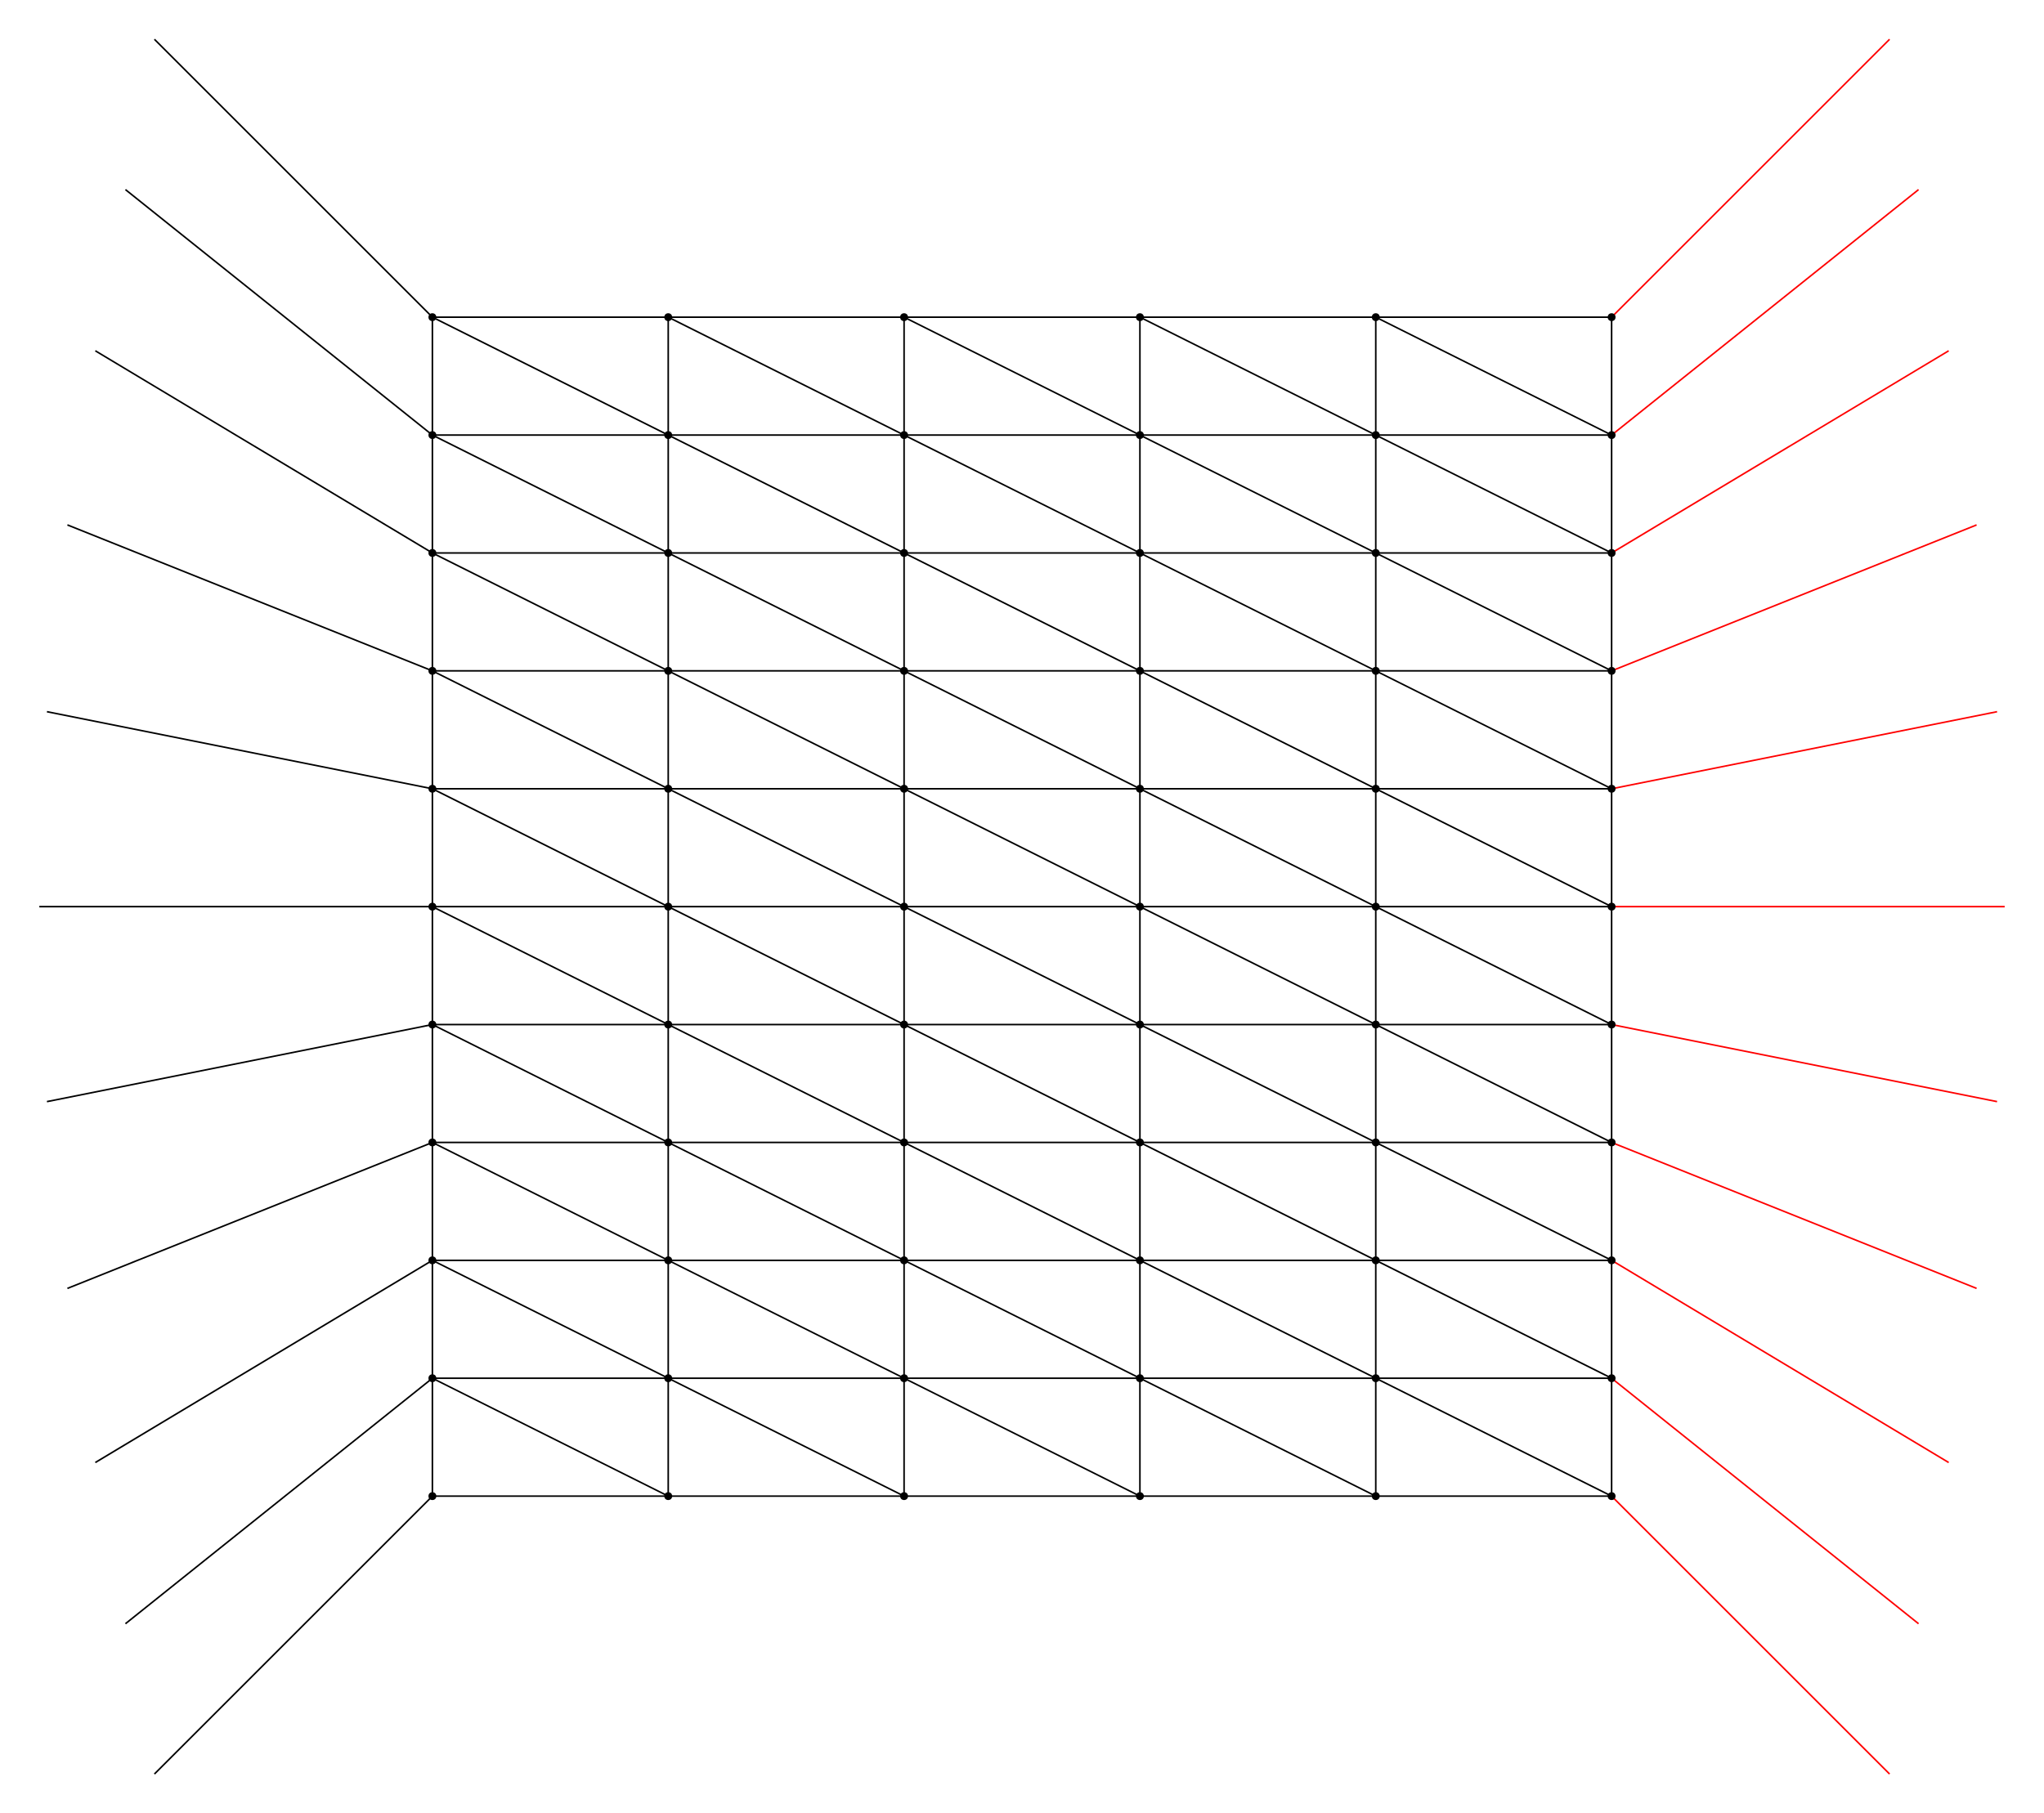 <svg viewBox="0 0 260 230.711"  version="1.1" xmlns="http://www.w3.org/2000/svg">
<path d="M55,40.355 L19.645,5 M55,40.355 L85,40.355 M55,40.355 L55,55.355 M55,40.355 L85,55.355 M85,40.355 L115,40.355 M85,40.355 L85,55.355 M85,40.355 L115,55.355 M115,40.355 L145,40.355 M115,40.355 L115,55.355 M115,40.355 L145,55.355 M145,40.355 L175,40.355 M145,40.355 L145,55.355 M145,40.355 L175,55.355 M175,40.355 L205,40.355 M175,40.355 L175,55.355 M175,40.355 L205,55.355 M205,40.355 L205,55.355 M55,55.355 L15.957,24.121 M55,55.355 L85,55.355 M55,55.355 L15.957,24.121 M55,40.355 L19.645,5 M85,55.355 L115,55.355 M115,55.355 L145,55.355 M145,55.355 L175,55.355 M175,55.355 L205,55.355 M55,55.355 L15.957,24.121 M55,55.355 L85,55.355 M55,55.355 L55,70.355 M55,55.355 L85,70.355 M85,55.355 L115,55.355 M85,55.355 L85,70.355 M85,55.355 L115,70.355 M115,55.355 L145,55.355 M115,55.355 L115,70.355 M115,55.355 L145,70.355 M145,55.355 L175,55.355 M145,55.355 L145,70.355 M145,55.355 L175,70.355 M175,55.355 L205,55.355 M175,55.355 L175,70.355 M175,55.355 L205,70.355 M205,55.355 L205,70.355 M55,70.355 L12.125,44.631 M55,70.355 L85,70.355 M55,70.355 L12.125,44.631 M55,55.355 L15.957,24.121 M85,70.355 L115,70.355 M115,70.355 L145,70.355 M145,70.355 L175,70.355 M175,70.355 L205,70.355 M55,70.355 L12.125,44.631 M55,70.355 L85,70.355 M55,70.355 L55,85.355 M55,70.355 L85,85.355 M85,70.355 L115,70.355 M85,70.355 L85,85.355 M85,70.355 L115,85.355 M115,70.355 L145,70.355 M115,70.355 L115,85.355 M115,70.355 L145,85.355 M145,70.355 L175,70.355 M145,70.355 L145,85.355 M145,70.355 L175,85.355 M175,70.355 L205,70.355 M175,70.355 L175,85.355 M175,70.355 L205,85.355 M205,70.355 L205,85.355 M55,85.355 L8.576,66.786 M55,85.355 L85,85.355 M55,85.355 L8.576,66.786 M55,70.355 L12.125,44.631 M85,85.355 L115,85.355 M115,85.355 L145,85.355 M145,85.355 L175,85.355 M175,85.355 L205,85.355 M55,85.355 L8.576,66.786 M55,85.355 L85,85.355 M55,85.355 L55,100.355 M55,85.355 L85,100.355 M85,85.355 L115,85.355 M85,85.355 L85,100.355 M85,85.355 L115,100.355 M115,85.355 L145,85.355 M115,85.355 L115,100.355 M115,85.355 L145,100.355 M145,85.355 L175,85.355 M145,85.355 L145,100.355 M145,85.355 L175,100.355 M175,85.355 L205,85.355 M175,85.355 L175,100.355 M175,85.355 L205,100.355 M205,85.355 L205,100.355 M55,100.355 L5.971,90.549 M55,100.355 L85,100.355 M55,100.355 L5.971,90.549 M55,85.355 L8.576,66.786 M85,100.355 L115,100.355 M115,100.355 L145,100.355 M145,100.355 L175,100.355 M175,100.355 L205,100.355 M55,100.355 L5.971,90.549 M55,100.355 L85,100.355 M55,100.355 L55,115.355 M55,100.355 L85,115.355 M85,100.355 L115,100.355 M85,100.355 L85,115.355 M85,100.355 L115,115.355 M115,100.355 L145,100.355 M115,100.355 L115,115.355 M115,100.355 L145,115.355 M145,100.355 L175,100.355 M145,100.355 L145,115.355 M145,100.355 L175,115.355 M175,100.355 L205,100.355 M175,100.355 L175,115.355 M175,100.355 L205,115.355 M205,100.355 L205,115.355 M55,115.355 L5,115.355 M55,115.355 L85,115.355 M55,115.355 L5,115.355 M55,100.355 L5.971,90.549 M85,115.355 L115,115.355 M115,115.355 L145,115.355 M145,115.355 L175,115.355 M175,115.355 L205,115.355 M55,115.355 L5,115.355 M55,115.355 L85,115.355 M55,115.355 L55,130.355 M55,115.355 L85,130.355 M85,115.355 L115,115.355 M85,115.355 L85,130.355 M85,115.355 L115,130.355 M115,115.355 L145,115.355 M115,115.355 L115,130.355 M115,115.355 L145,130.355 M145,115.355 L175,115.355 M145,115.355 L145,130.355 M145,115.355 L175,130.355 M175,115.355 L205,115.355 M175,115.355 L175,130.355 M175,115.355 L205,130.355 M205,115.355 L205,130.355 M55,130.355 L5.971,140.161 M55,130.355 L85,130.355 M55,130.355 L5.971,140.161 M55,115.355 L5,115.355 M85,130.355 L115,130.355 M115,130.355 L145,130.355 M145,130.355 L175,130.355 M175,130.355 L205,130.355 M55,130.355 L5.971,140.161 M55,130.355 L85,130.355 M55,130.355 L55,145.355 M55,130.355 L85,145.355 M85,130.355 L115,130.355 M85,130.355 L85,145.355 M85,130.355 L115,145.355 M115,130.355 L145,130.355 M115,130.355 L115,145.355 M115,130.355 L145,145.355 M145,130.355 L175,130.355 M145,130.355 L145,145.355 M145,130.355 L175,145.355 M175,130.355 L205,130.355 M175,130.355 L175,145.355 M175,130.355 L205,145.355 M205,130.355 L205,145.355 M55,145.355 L8.576,163.925 M55,145.355 L85,145.355 M55,145.355 L8.576,163.925 M55,130.355 L5.971,140.161 M85,145.355 L115,145.355 M115,145.355 L145,145.355 M145,145.355 L175,145.355 M175,145.355 L205,145.355 M55,145.355 L8.576,163.925 M55,145.355 L85,145.355 M55,145.355 L55,160.355 M55,145.355 L85,160.355 M85,145.355 L115,145.355 M85,145.355 L85,160.355 M85,145.355 L115,160.355 M115,145.355 L145,145.355 M115,145.355 L115,160.355 M115,145.355 L145,160.355 M145,145.355 L175,145.355 M145,145.355 L145,160.355 M145,145.355 L175,160.355 M175,145.355 L205,145.355 M175,145.355 L175,160.355 M175,145.355 L205,160.355 M205,145.355 L205,160.355 M55,160.355 L12.125,186.08 M55,160.355 L85,160.355 M55,160.355 L12.125,186.08 M55,145.355 L8.576,163.925 M85,160.355 L115,160.355 M115,160.355 L145,160.355 M145,160.355 L175,160.355 M175,160.355 L205,160.355 M55,160.355 L12.125,186.08 M55,160.355 L85,160.355 M55,160.355 L55,175.355 M55,160.355 L85,175.355 M85,160.355 L115,160.355 M85,160.355 L85,175.355 M85,160.355 L115,175.355 M115,160.355 L145,160.355 M115,160.355 L115,175.355 M115,160.355 L145,175.355 M145,160.355 L175,160.355 M145,160.355 L145,175.355 M145,160.355 L175,175.355 M175,160.355 L205,160.355 M175,160.355 L175,175.355 M175,160.355 L205,175.355 M205,160.355 L205,175.355 M55,175.355 L15.957,206.59 M55,175.355 L85,175.355 M55,175.355 L15.957,206.59 M55,160.355 L12.125,186.08 M85,175.355 L115,175.355 M115,175.355 L145,175.355 M145,175.355 L175,175.355 M175,175.355 L205,175.355 M55,175.355 L15.957,206.59 M55,175.355 L85,175.355 M55,175.355 L55,190.355 M55,175.355 L85,190.355 M85,175.355 L115,175.355 M85,175.355 L85,190.355 M85,175.355 L115,190.355 M115,175.355 L145,175.355 M115,175.355 L115,190.355 M115,175.355 L145,190.355 M145,175.355 L175,175.355 M145,175.355 L145,190.355 M145,175.355 L175,190.355 M175,175.355 L205,175.355 M175,175.355 L175,190.355 M175,175.355 L205,190.355 M205,175.355 L205,190.355 M55,190.355 L19.645,225.711 M55,190.355 L85,190.355 M55,190.355 L19.645,225.711 M55,175.355 L15.957,206.59 M85,190.355 L115,190.355 M115,190.355 L145,190.355 M145,190.355 L175,190.355 M175,190.355 L205,190.355" stroke="black" fill="none" stroke-width="0.2"/>
<path d="M205,40.355 L240.355,5 M205,55.355 L244.043,24.121 M205,55.355 L244.043,24.121 M205,40.355 L240.355,5 M205,55.355 L244.043,24.121 M205,70.355 L247.875,44.631 M205,70.355 L247.875,44.631 M205,55.355 L244.043,24.121 M205,70.355 L247.875,44.631 M205,85.355 L251.424,66.786 M205,85.355 L251.424,66.786 M205,70.355 L247.875,44.631 M205,85.355 L251.424,66.786 M205,100.355 L254.029,90.549 M205,100.355 L254.029,90.549 M205,85.355 L251.424,66.786 M205,100.355 L254.029,90.549 M205,115.355 L255,115.355 M205,115.355 L255,115.355 M205,100.355 L254.029,90.549 M205,115.355 L255,115.355 M205,130.355 L254.029,140.161 M205,130.355 L254.029,140.161 M205,115.355 L255,115.355 M205,130.355 L254.029,140.161 M205,145.355 L251.424,163.925 M205,145.355 L251.424,163.925 M205,130.355 L254.029,140.161 M205,145.355 L251.424,163.925 M205,160.355 L247.875,186.08 M205,160.355 L247.875,186.08 M205,145.355 L251.424,163.925 M205,160.355 L247.875,186.08 M205,175.355 L244.043,206.59 M205,175.355 L244.043,206.59 M205,160.355 L247.875,186.08 M205,175.355 L244.043,206.59 M205,190.355 L240.355,225.711 M205,190.355 L240.355,225.711 M205,175.355 L244.043,206.59" stroke="red" fill="none" stroke-width="0.2"/>
<path d="" stroke="blue" fill="none" stroke-width="0.2"/>
<circle cx="55" cy="40.355" r="0.5" stroke="none" fill="black"/>
<circle cx="85" cy="40.355" r="0.5" stroke="none" fill="black"/>
<circle cx="115" cy="40.355" r="0.5" stroke="none" fill="black"/>
<circle cx="145" cy="40.355" r="0.5" stroke="none" fill="black"/>
<circle cx="175" cy="40.355" r="0.5" stroke="none" fill="black"/>
<circle cx="205" cy="40.355" r="0.5" stroke="none" fill="black"/>
<circle cx="55" cy="55.355" r="0.5" stroke="none" fill="black"/>
<circle cx="85" cy="55.355" r="0.5" stroke="none" fill="black"/>
<circle cx="115" cy="55.355" r="0.5" stroke="none" fill="black"/>
<circle cx="145" cy="55.355" r="0.5" stroke="none" fill="black"/>
<circle cx="175" cy="55.355" r="0.5" stroke="none" fill="black"/>
<circle cx="205" cy="55.355" r="0.5" stroke="none" fill="black"/>
<circle cx="55" cy="70.355" r="0.5" stroke="none" fill="black"/>
<circle cx="85" cy="70.355" r="0.5" stroke="none" fill="black"/>
<circle cx="115" cy="70.355" r="0.5" stroke="none" fill="black"/>
<circle cx="145" cy="70.355" r="0.5" stroke="none" fill="black"/>
<circle cx="175" cy="70.355" r="0.5" stroke="none" fill="black"/>
<circle cx="205" cy="70.355" r="0.5" stroke="none" fill="black"/>
<circle cx="55" cy="85.355" r="0.5" stroke="none" fill="black"/>
<circle cx="85" cy="85.355" r="0.5" stroke="none" fill="black"/>
<circle cx="115" cy="85.355" r="0.5" stroke="none" fill="black"/>
<circle cx="145" cy="85.355" r="0.5" stroke="none" fill="black"/>
<circle cx="175" cy="85.355" r="0.5" stroke="none" fill="black"/>
<circle cx="205" cy="85.355" r="0.5" stroke="none" fill="black"/>
<circle cx="55" cy="100.355" r="0.5" stroke="none" fill="black"/>
<circle cx="85" cy="100.355" r="0.5" stroke="none" fill="black"/>
<circle cx="115" cy="100.355" r="0.5" stroke="none" fill="black"/>
<circle cx="145" cy="100.355" r="0.5" stroke="none" fill="black"/>
<circle cx="175" cy="100.355" r="0.5" stroke="none" fill="black"/>
<circle cx="205" cy="100.355" r="0.5" stroke="none" fill="black"/>
<circle cx="55" cy="115.355" r="0.5" stroke="none" fill="black"/>
<circle cx="85" cy="115.355" r="0.5" stroke="none" fill="black"/>
<circle cx="115" cy="115.355" r="0.5" stroke="none" fill="black"/>
<circle cx="145" cy="115.355" r="0.5" stroke="none" fill="black"/>
<circle cx="175" cy="115.355" r="0.5" stroke="none" fill="black"/>
<circle cx="205" cy="115.355" r="0.5" stroke="none" fill="black"/>
<circle cx="55" cy="130.355" r="0.5" stroke="none" fill="black"/>
<circle cx="85" cy="130.355" r="0.5" stroke="none" fill="black"/>
<circle cx="115" cy="130.355" r="0.5" stroke="none" fill="black"/>
<circle cx="145" cy="130.355" r="0.5" stroke="none" fill="black"/>
<circle cx="175" cy="130.355" r="0.5" stroke="none" fill="black"/>
<circle cx="205" cy="130.355" r="0.5" stroke="none" fill="black"/>
<circle cx="55" cy="145.355" r="0.5" stroke="none" fill="black"/>
<circle cx="85" cy="145.355" r="0.5" stroke="none" fill="black"/>
<circle cx="115" cy="145.355" r="0.5" stroke="none" fill="black"/>
<circle cx="145" cy="145.355" r="0.5" stroke="none" fill="black"/>
<circle cx="175" cy="145.355" r="0.5" stroke="none" fill="black"/>
<circle cx="205" cy="145.355" r="0.5" stroke="none" fill="black"/>
<circle cx="55" cy="160.355" r="0.5" stroke="none" fill="black"/>
<circle cx="85" cy="160.355" r="0.5" stroke="none" fill="black"/>
<circle cx="115" cy="160.355" r="0.5" stroke="none" fill="black"/>
<circle cx="145" cy="160.355" r="0.5" stroke="none" fill="black"/>
<circle cx="175" cy="160.355" r="0.5" stroke="none" fill="black"/>
<circle cx="205" cy="160.355" r="0.5" stroke="none" fill="black"/>
<circle cx="55" cy="175.355" r="0.5" stroke="none" fill="black"/>
<circle cx="85" cy="175.355" r="0.5" stroke="none" fill="black"/>
<circle cx="115" cy="175.355" r="0.5" stroke="none" fill="black"/>
<circle cx="145" cy="175.355" r="0.5" stroke="none" fill="black"/>
<circle cx="175" cy="175.355" r="0.5" stroke="none" fill="black"/>
<circle cx="205" cy="175.355" r="0.5" stroke="none" fill="black"/>
<circle cx="55" cy="190.355" r="0.5" stroke="none" fill="black"/>
<circle cx="85" cy="190.355" r="0.5" stroke="none" fill="black"/>
<circle cx="115" cy="190.355" r="0.5" stroke="none" fill="black"/>
<circle cx="145" cy="190.355" r="0.5" stroke="none" fill="black"/>
<circle cx="175" cy="190.355" r="0.5" stroke="none" fill="black"/>
<circle cx="205" cy="190.355" r="0.5" stroke="none" fill="black"/>
</svg>